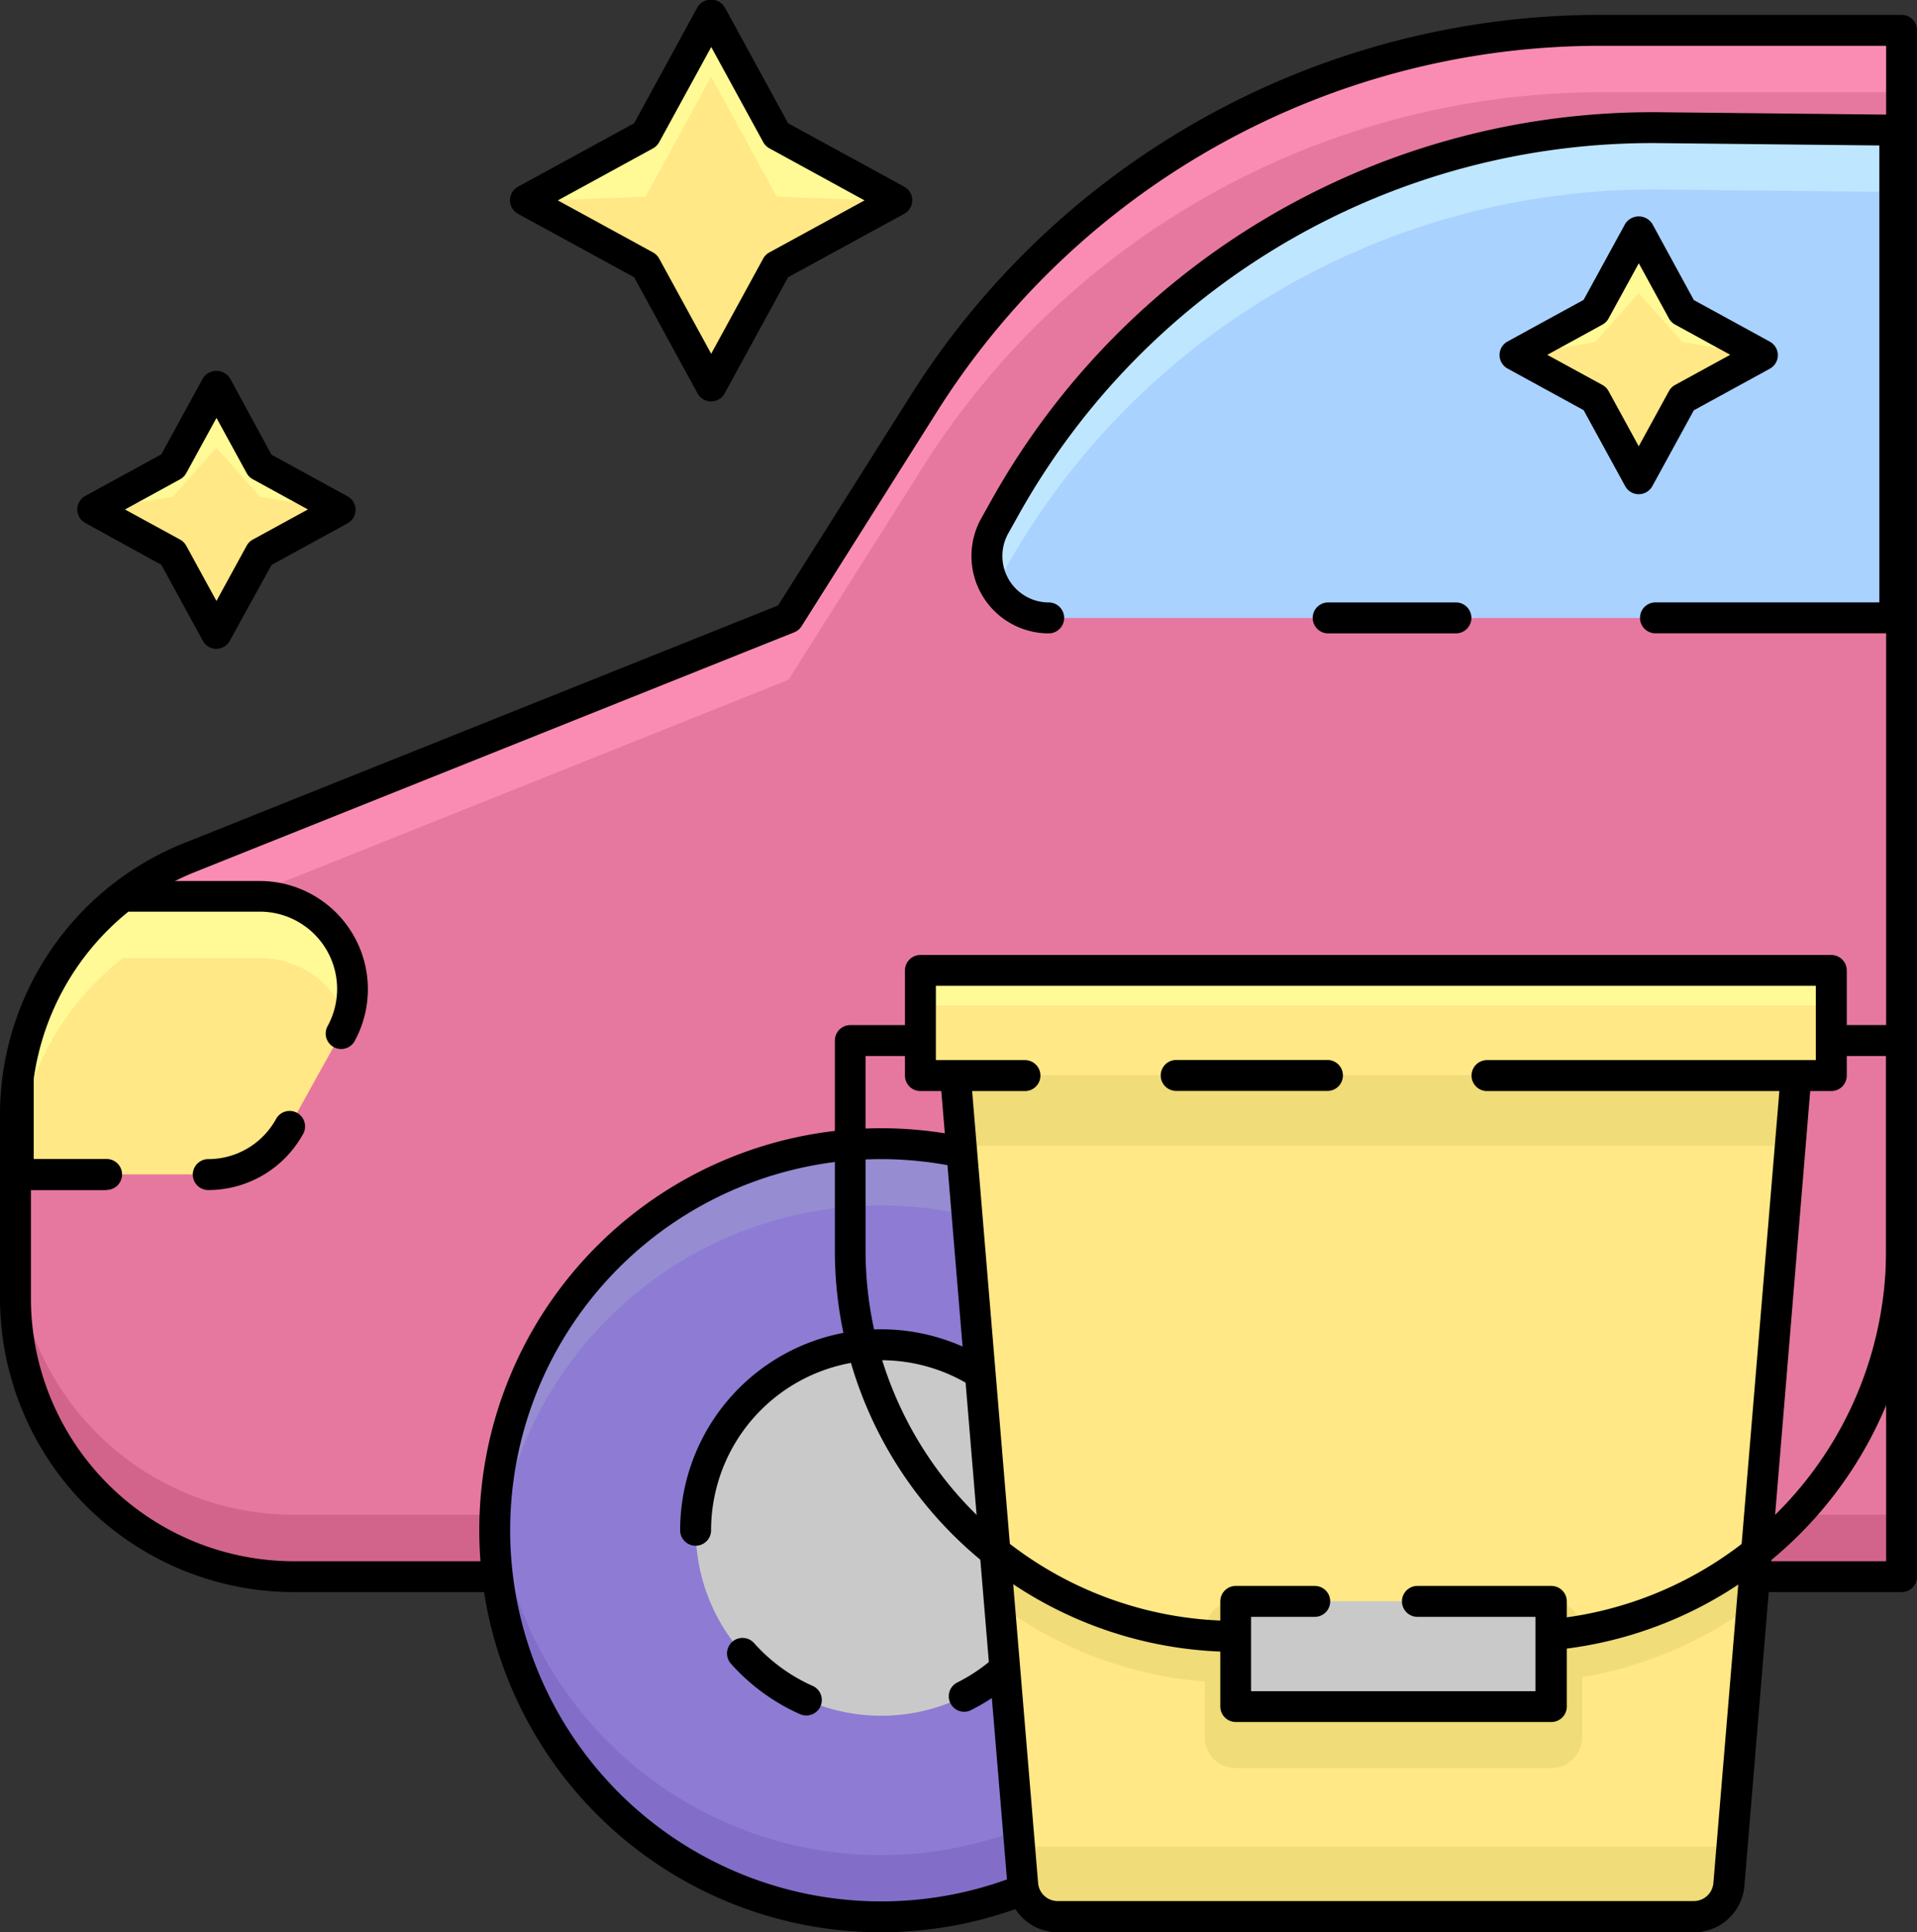 <svg xmlns="http://www.w3.org/2000/svg" width="41.274" height="41.594" viewBox="0 0 41.274 41.594">
  <rect x="0" y="0" width="41.274" height="41.594" fill="#333333" stroke="none"/>
  <g id="pail_1619258" transform="translate(-0.418 -0.001)">
    <path id="Path_12854" data-name="Path 12854" d="M45.027,7.84H38.59a17.31,17.31,0,0,0-14.634,8.066l-2.894,4.583L8.185,25.639A5.992,5.992,0,0,0,4.418,31.2v3.933a5.991,5.991,0,0,0,5.991,5.991H45.027Zm0,0" transform="translate(-3.668 -7.187)" fill="#e678a0"/>
    <path id="Path_12855" data-name="Path 12855" d="M4.418,319.84v1.331a5.991,5.991,0,0,0,5.991,5.991H45.027v-1.331H10.409A5.991,5.991,0,0,1,4.418,319.84Zm0,0" transform="translate(-3.667 -293.224)" fill="#d2648c"/>
    <path id="Path_12856" data-name="Path 12856" d="M38.59,7.84a17.31,17.31,0,0,0-14.634,8.066l-2.894,4.583L8.185,25.639A5.992,5.992,0,0,0,4.419,31.2v1.331A5.991,5.991,0,0,1,8.185,26.97L21.062,21.82l2.895-4.583A17.308,17.308,0,0,1,38.59,9.171h6.437V7.84Zm0,0" transform="translate(-3.668 -7.186)" fill="#fa8cb4"/>
    <path id="Path_12857" data-name="Path 12857" d="M41.359,37.791H6.742A6.332,6.332,0,0,1,.418,31.467V27.535a6.3,6.3,0,0,1,3.976-5.872l12.776-5.11,2.837-4.492A17.554,17.554,0,0,1,34.923,3.84h6.437a.333.333,0,0,1,.333.333V37.458a.333.333,0,0,1-.333.333ZM34.923,4.506A16.888,16.888,0,0,0,20.57,12.416L17.676,17a.331.331,0,0,1-.158.131L4.641,22.281a5.633,5.633,0,0,0-3.557,5.254v3.933a5.665,5.665,0,0,0,5.659,5.659H41.027V4.506Zm0,0" transform="translate(0 -3.519)"/>
    <path id="Path_12858" data-name="Path 12858" d="M256.161,41.166l-.239.424a1.332,1.332,0,0,0,1.16,1.985H275.3v-10.5l-5.045-.053a15.977,15.977,0,0,0-14.093,8.144Zm0,0" transform="translate(-234.084 -30.272)" fill="#aad2ff"/>
    <path id="Path_12859" data-name="Path 12859" d="M270.258,33.029a15.975,15.975,0,0,0-14.094,8.143l-.239.424a1.317,1.317,0,0,0,.008,1.317l.231-.41a15.975,15.975,0,0,1,14.094-8.143l5.045.053V33.082Zm0,0" transform="translate(-234.087 -30.279)" fill="#bee6ff"/>
    <path id="Path_12860" data-name="Path 12860" d="M271.635,40.24h-5.155a.333.333,0,1,1,0-.666H271.3V29.738l-4.716-.05a15.623,15.623,0,0,0-13.8,7.974l-.238.425a1,1,0,0,0,.87,1.488.333.333,0,0,1,0,.666,1.665,1.665,0,0,1-1.45-2.48l.238-.425a16.3,16.3,0,0,1,14.387-8.313l5.045.053a.333.333,0,0,1,.33.333v10.5a.333.333,0,0,1-.333.333Zm0,0" transform="translate(-230.419 -26.606)"/>
    <path id="Path_12861" data-name="Path 12861" d="M343.142,156.506h-2.751a.333.333,0,0,1,0-.666h2.751a.333.333,0,0,1,0,.666Zm0,0" transform="translate(-311.377 -142.871)"/>
    <path id="Path_12862" data-name="Path 12862" d="M10.376,231.84H7.432a5.982,5.982,0,0,0-2.253,3.888v2.1H9.267a2,2,0,0,0,1.745-1.028l1.11-2a2,2,0,0,0-1.746-2.967Zm0,0" transform="translate(-4.365 -212.547)" fill="#ffe885"/>
    <path id="Path_12863" data-name="Path 12863" d="M7.432,233.171h2.945a1.986,1.986,0,0,1,1.88,1.333,2,2,0,0,0-1.88-2.665H7.432a5.982,5.982,0,0,0-2.253,3.888v1.331a5.982,5.982,0,0,1,2.253-3.888Zm0,0" transform="translate(-4.365 -212.547)" fill="#fffa96"/>
    <path id="Path_12864" data-name="Path 12864" d="M3.411,234.5h-1.9a.333.333,0,0,1-.333-.333v-2.1a6.294,6.294,0,0,1,2.381-4.151.326.326,0,0,1,.2-.071H6.71A2.33,2.33,0,0,1,8.747,231.3a.333.333,0,0,1-.582-.323,1.664,1.664,0,0,0-1.456-2.472H3.881a5.62,5.62,0,0,0-2.039,3.6l0,1.724H3.411a.333.333,0,0,1,0,.666Zm0,0" transform="translate(-0.698 -208.88)"/>
    <path id="Path_12865" data-name="Path 12865" d="M50.634,289.184a.333.333,0,1,1,0-.666,1.667,1.667,0,0,0,1.455-.856.333.333,0,1,1,.582.323A2.333,2.333,0,0,1,50.634,289.184Zm0,0" transform="translate(-45.732 -263.566)"/>
    <path id="Path_12866" data-name="Path 12866" d="M145.061,304.161a8.321,8.321,0,1,1-8.321-8.321A8.321,8.321,0,0,1,145.061,304.161Zm0,0" transform="translate(-117.349 -271.221)" fill="#8d7bd4"/>
    <path id="Path_12867" data-name="Path 12867" d="M136.739,395.5a8.317,8.317,0,0,1-8.288-7.656c-.018.22-.033.44-.033.666a8.321,8.321,0,0,0,16.643,0c0-.225-.016-.446-.033-.666A8.318,8.318,0,0,1,136.739,395.5Zm0,0" transform="translate(-117.349 -355.565)" fill="#826ec8"/>
    <path id="Path_12868" data-name="Path 12868" d="M136.739,297.171a8.317,8.317,0,0,1,8.288,7.656c.017-.22.033-.441.033-.666a8.321,8.321,0,0,0-16.643,0c0,.225.016.445.033.666A8.317,8.317,0,0,1,136.739,297.171Zm0,0" transform="translate(-117.349 -271.221)" fill="#968cd2"/>
    <path id="Path_12869" data-name="Path 12869" d="M133.072,309.149a8.654,8.654,0,1,1,8.654-8.654A8.664,8.664,0,0,1,133.072,309.149Zm0-16.643a7.989,7.989,0,1,0,7.989,7.989A8,8,0,0,0,133.072,292.506Zm0,0" transform="translate(-113.681 -267.554)"/>
    <path id="Path_12870" data-name="Path 12870" d="M188.407,351.834a3.994,3.994,0,1,1-3.994-3.994A3.994,3.994,0,0,1,188.407,351.834Zm0,0" transform="translate(-165.021 -318.894)" fill="#c9c9c9"/>
    <path id="Path_12871" data-name="Path 12871" d="M190.226,425.373a.348.348,0,0,1-.135-.028,4.379,4.379,0,0,1-1.488-1.087.333.333,0,0,1,.5-.442,3.7,3.7,0,0,0,1.26.92.333.333,0,0,1-.135.637Zm0,0" transform="translate(-172.448 -388.445)"/>
    <path id="Path_12872" data-name="Path 12872" d="M182.531,352.074a.333.333,0,0,1-.149-.63,3.662,3.662,0,1,0-5.3-3.277.333.333,0,0,1-.666,0,4.327,4.327,0,1,1,6.261,3.872A.334.334,0,0,1,182.531,352.074Zm0,0" transform="translate(-161.354 -315.226)"/>
    <path id="Path_12873" data-name="Path 12873" d="M395.081,59.84l.941,1.721,1.722.941-1.722.941-.941,1.722-.941-1.722-1.721-.941,1.721-.941Zm0,0" transform="translate(-359.38 -54.859)" fill="#ffe885"/>
    <path id="Path_12874" data-name="Path 12874" d="M394.139,62.227l.941-1.056.941,1.056,1.722.276-1.722-.941-.941-1.721-.941,1.721-1.721.941Zm0,0" transform="translate(-359.38 -54.859)" fill="#fffa96"/>
    <path id="Path_12875" data-name="Path 12875" d="M27.081,99.84l.941,1.722,1.721.941-1.721.941-.941,1.722-.941-1.722-1.721-.941,1.721-.941Zm0,0" transform="translate(-22.003 -91.531)" fill="#ffe885"/>
    <path id="Path_12876" data-name="Path 12876" d="M26.139,102.227l.941-1.056.941,1.056,1.721.276-1.721-.941-.941-1.722-.941,1.722-1.721.941Zm0,0" transform="translate(-22.003 -91.53)" fill="#fffa96"/>
    <path id="Path_12877" data-name="Path 12877" d="M140.412,3.84l1.412,2.582,2.582,1.412-2.582,1.412-1.412,2.583L139,9.246l-2.582-1.412L139,6.422Zm0,0" transform="translate(-124.683 -3.519)" fill="#ffe885"/>
    <path id="Path_12878" data-name="Path 12878" d="M139,7.753l1.412-2.582,1.412,2.582,2.031.081h.551l-2.582-1.412L140.412,3.84,139,6.422l-2.582,1.412h.551Zm0,0" transform="translate(-124.683 -3.519)" fill="#fffa96"/>
    <path id="Path_12879" data-name="Path 12879" d="M391.414,61.979a.332.332,0,0,1-.292-.173l-.895-1.636-1.636-.895a.332.332,0,0,1,0-.584l1.636-.895.895-1.636a.346.346,0,0,1,.584,0L392.6,57.8l1.636.895a.332.332,0,0,1,0,.583l-1.636.895-.895,1.636A.333.333,0,0,1,391.414,61.979Zm-1.969-3,1.188.649a.335.335,0,0,1,.132.133l.649,1.187.65-1.188a.336.336,0,0,1,.133-.133l1.187-.649-1.187-.65a.336.336,0,0,1-.133-.133l-.649-1.187-.65,1.187a.333.333,0,0,1-.132.133Zm0,0" transform="translate(-355.713 -51.34)"/>
    <path id="Path_12880" data-name="Path 12880" d="M23.414,101.979a.332.332,0,0,1-.292-.173l-.895-1.636-1.636-.9a.332.332,0,0,1,0-.583l1.636-.895.895-1.636a.346.346,0,0,1,.584,0L24.6,97.8l1.636.895a.332.332,0,0,1,0,.583l-1.636.895-.9,1.636A.332.332,0,0,1,23.414,101.979Zm-1.969-3,1.188.649a.335.335,0,0,1,.132.133l.649,1.187.65-1.188a.336.336,0,0,1,.133-.133l1.187-.649-1.187-.65a.336.336,0,0,1-.133-.133l-.649-1.187-.65,1.187a.333.333,0,0,1-.132.133Zm0,0" transform="translate(-18.336 -88.011)"/>
    <path id="Path_12881" data-name="Path 12881" d="M136.745,8.642a.332.332,0,0,1-.292-.173l-1.366-2.5-2.5-1.365a.333.333,0,0,1,0-.584l2.5-1.366,1.365-2.5a.346.346,0,0,1,.584,0l1.366,2.5,2.5,1.366a.332.332,0,0,1,0,.583l-2.5,1.366-1.366,2.5a.333.333,0,0,1-.292.173Zm-3.3-4.327,2.049,1.12a.338.338,0,0,1,.133.133l1.119,2.048,1.12-2.049A.334.334,0,0,1,138,5.434l2.048-1.119L138,3.194a.334.334,0,0,1-.133-.133l-1.12-2.048-1.12,2.048a.333.333,0,0,1-.132.133Zm0,0" transform="translate(-121.016)"/>
    <path id="Path_12882" data-name="Path 12882" d="M263.522,296.346h-13.7a.755.755,0,0,1-.752-.692l-1.451-17.416h18.108l-1.451,17.416a.754.754,0,0,1-.752.692Zm0,0" transform="translate(-226.629 -255.084)" fill="#ffe885"/>
    <g id="Group_4293" data-name="Group 4293" transform="translate(20.988 23.154)">
      <path id="Path_12883" data-name="Path 12883" d="M274.491,404.359a7.928,7.928,0,0,1-5.161,1.909h-6.035a7.928,7.928,0,0,1-5.161-1.909l.075.9a8.574,8.574,0,0,0,5.086,1.673h6.035a8.579,8.579,0,0,0,5.086-1.673Zm0,0" transform="translate(-257.258 -393.864)" fill="#f0dc78"/>
      <path id="Path_12884" data-name="Path 12884" d="M312.156,417.168V414.9a.666.666,0,0,1,.666-.666h6.79a.666.666,0,0,1,.666.666v2.263a.666.666,0,0,1-.666.666h-6.79A.666.666,0,0,1,312.156,417.168Zm0,0" transform="translate(-306.785 -402.922)" fill="#f0dc78"/>
      <path id="Path_12885" data-name="Path 12885" d="M279.5,477.563h-15.21c-.023,0-.044-.011-.067-.013l.069.83a.754.754,0,0,0,.751.691h13.7a.754.754,0,0,0,.752-.691l.069-.83C279.547,477.553,279.527,477.563,279.5,477.563Zm0,0" transform="translate(-262.845 -460.965)" fill="#f0dc78"/>
      <path id="Path_12886" data-name="Path 12886" d="M265.6,279.748l.126-1.509H247.617l.126,1.509Zm0,0" transform="translate(-247.617 -278.238)" fill="#f0dc78"/>
    </g>
    <path id="Path_12887" data-name="Path 12887" d="M259.859,293h-13.7a1.093,1.093,0,0,1-1.083-1l-1.451-17.416a.332.332,0,0,1,.3-.36.328.328,0,0,1,.359.3l1.451,17.416a.423.423,0,0,0,.419.387h13.7a.424.424,0,0,0,.42-.387l1.451-17.416a.329.329,0,0,1,.359-.3.333.333,0,0,1,.3.36L260.942,292A1.093,1.093,0,0,1,259.859,293Zm0,0" transform="translate(-222.966 -251.404)"/>
    <path id="Path_12888" data-name="Path 12888" d="M231.086,278.667h-6.035a8.642,8.642,0,0,1-8.632-8.632v-4.527a.333.333,0,0,1,.333-.333H218.2a.333.333,0,1,1,0,.666h-1.12v4.194A7.975,7.975,0,0,0,225.051,278h6.035a7.975,7.975,0,0,0,7.966-7.966v-4.194H237.89a.333.333,0,1,1,0-.666h1.5a.333.333,0,0,1,.333.333v4.527a8.642,8.642,0,0,1-8.632,8.632Zm0,0" transform="translate(-198.026 -243.108)"/>
    <path id="Path_12889" data-name="Path 12889" d="M320.156,414.238h6.79V416.5h-6.79Zm0,0" transform="translate(-293.131 -379.767)" fill="#c9c9c9"/>
    <path id="Path_12890" data-name="Path 12890" d="M320.156,414.238h6.79v1.132h-6.79Zm0,0" transform="translate(-293.131 -379.767)" fill="#c9c9c9"/>
    <path id="Path_12891" data-name="Path 12891" d="M323.279,413.168h-6.79a.333.333,0,0,1-.333-.333v-2.263a.333.333,0,0,1,.333-.333h1.7a.333.333,0,1,1,0,.666h-1.371v1.6h6.124v-1.6H320.4a.333.333,0,1,1,0-.666h2.883a.333.333,0,0,1,.333.333v2.263A.332.332,0,0,1,323.279,413.168Zm0,0" transform="translate(-289.464 -376.1)"/>
    <path id="Path_12892" data-name="Path 12892" d="M238.555,251.039h19.616V253.3H238.555Zm0,0" transform="translate(-218.321 -230.148)" fill="#ffe885"/>
    <path id="Path_12893" data-name="Path 12893" d="M238.555,251.039h19.616v.754H238.555Zm0,0" transform="translate(-218.321 -230.148)" fill="#fffa96"/>
    <path id="Path_12894" data-name="Path 12894" d="M304.329,274.9h-3.257a.333.333,0,1,1,0-.666h3.257a.333.333,0,1,1,0,.666Zm0,0" transform="translate(-275.33 -251.416)"/>
    <path id="Path_12895" data-name="Path 12895" d="M254.5,249.968h-7.413a.333.333,0,1,1,0-.666h7.08v-1.6H235.221v1.6h1.918a.333.333,0,0,1,0,.666h-2.251a.333.333,0,0,1-.333-.333v-2.263a.333.333,0,0,1,.333-.333H254.5a.333.333,0,0,1,.333.333v2.263A.333.333,0,0,1,254.5,249.968Zm0,0" transform="translate(-214.653 -226.481)"/>
  </g>
</svg>
